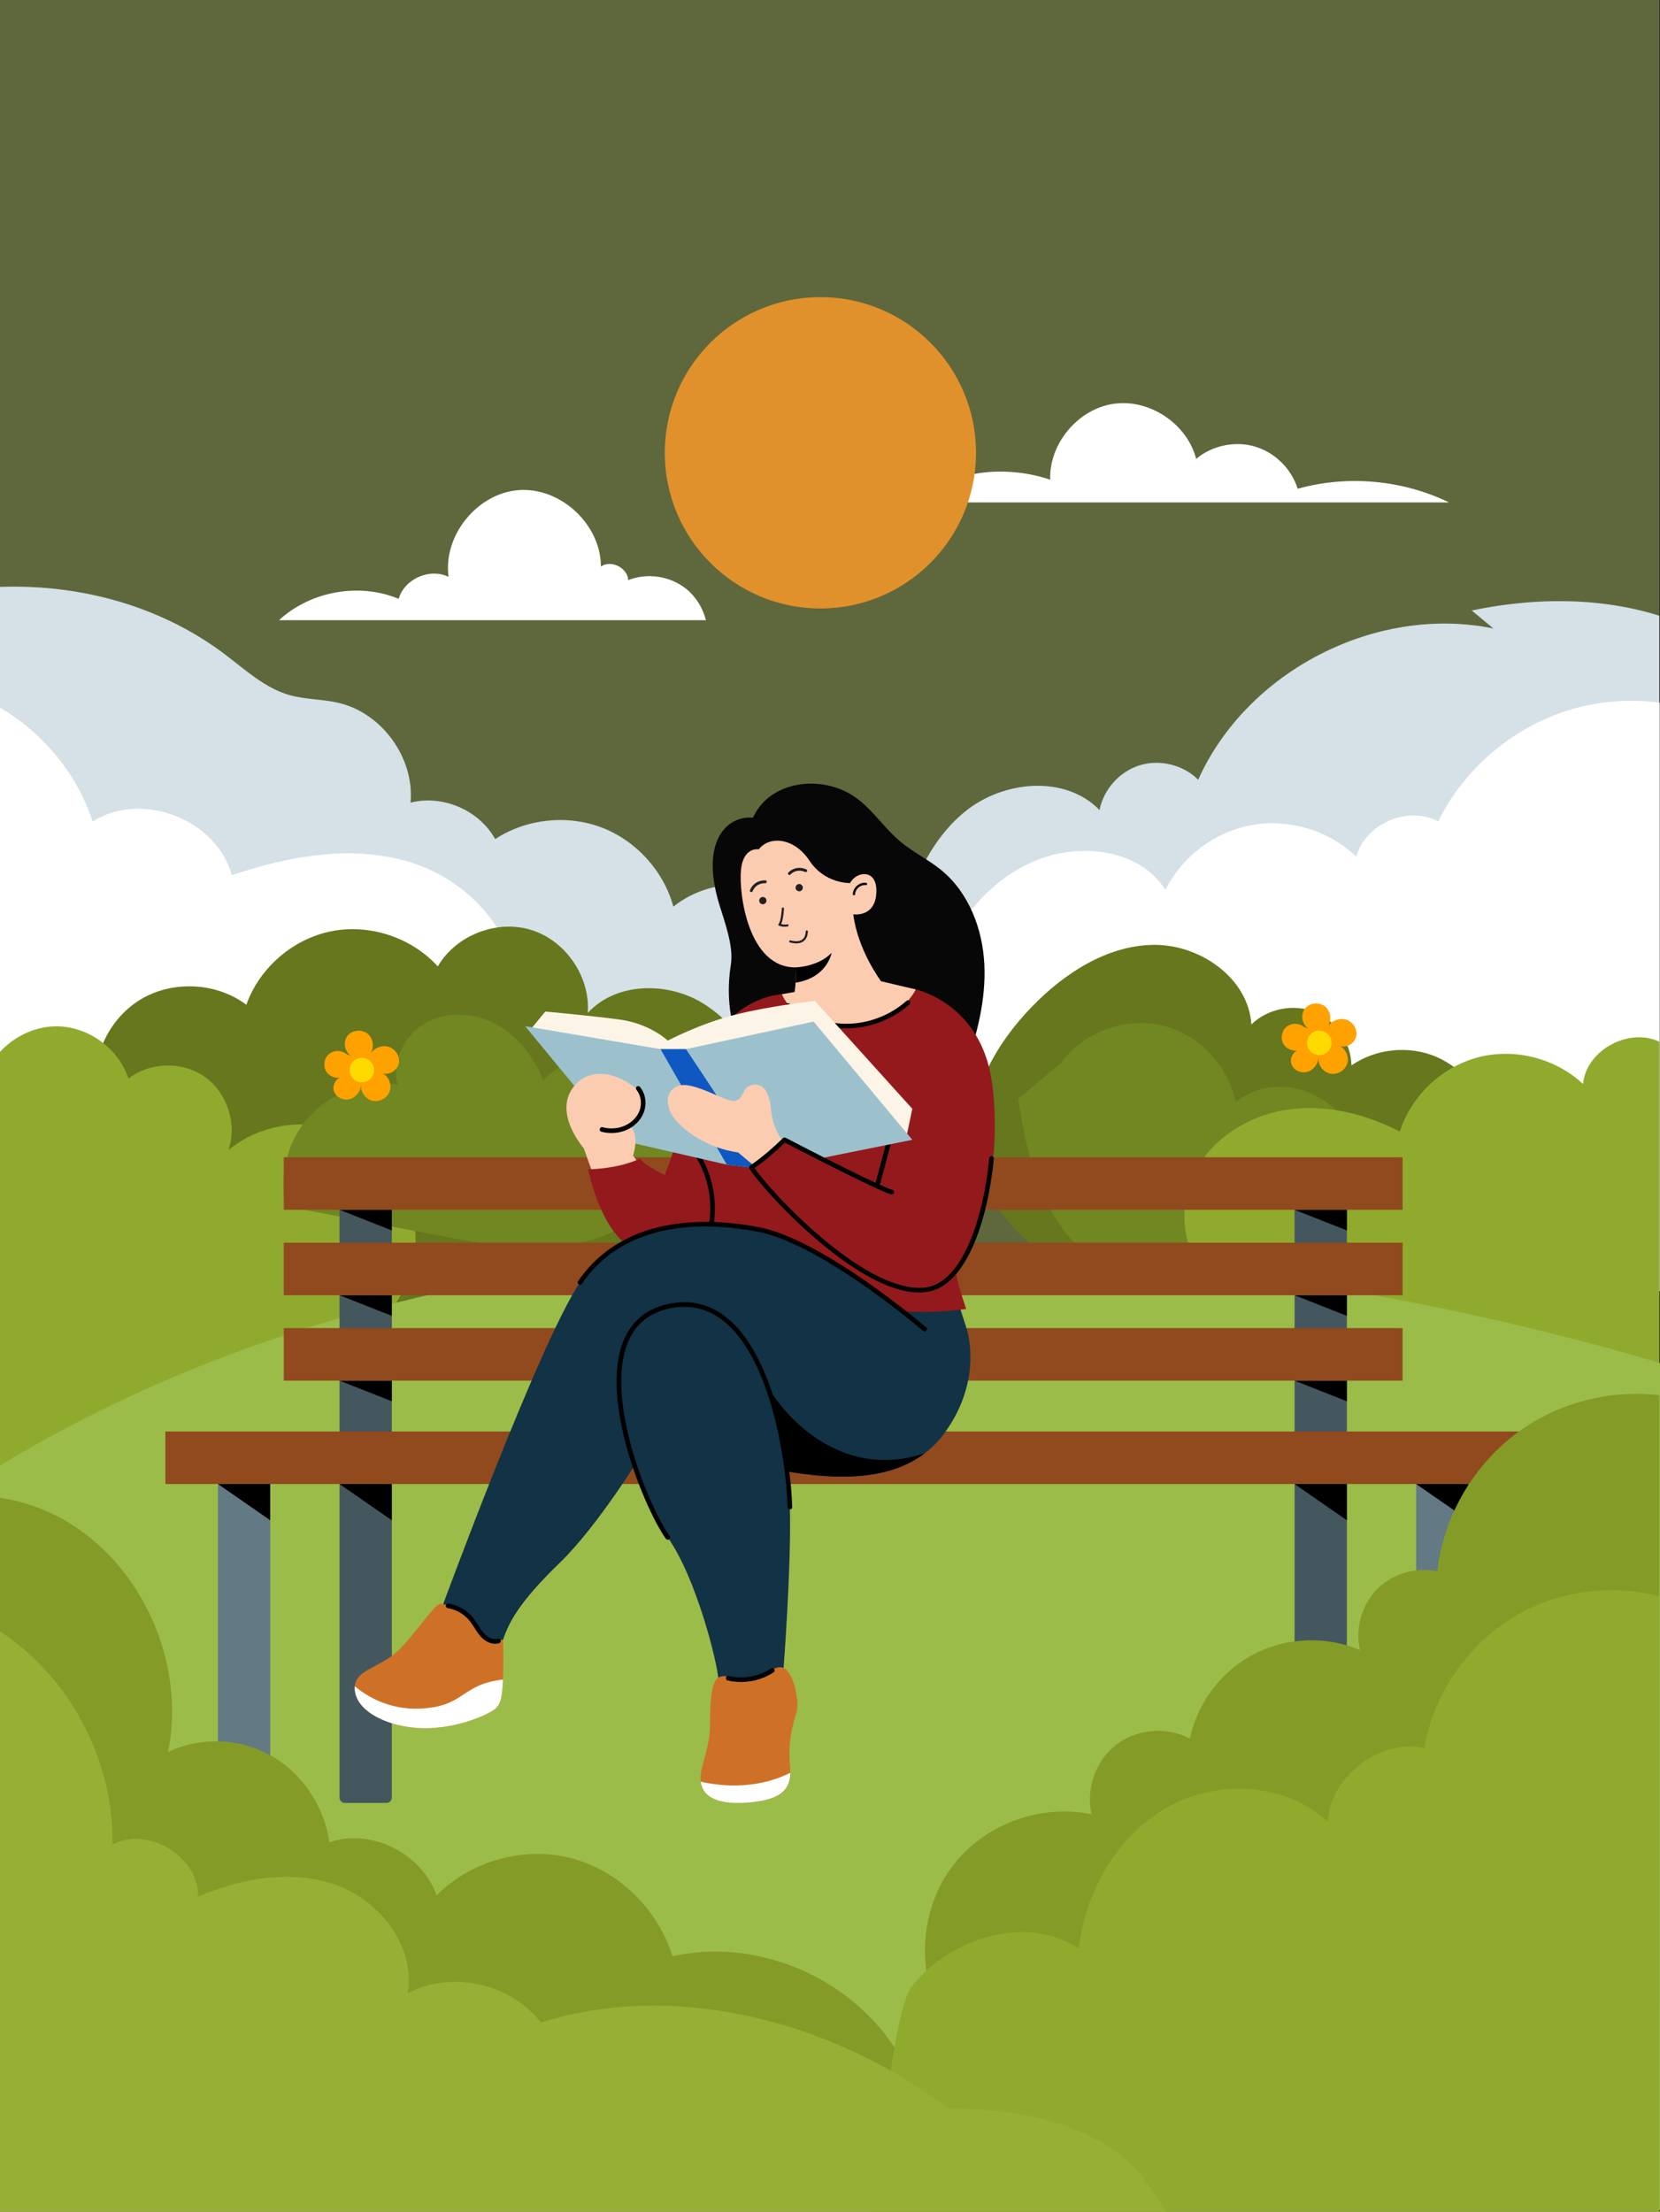 <svg id="etAISK5cGBO1" xmlns="http://www.w3.org/2000/svg" xmlns:xlink="http://www.w3.org/1999/xlink" viewBox="0 0 1080.48 1439" shape-rendering="geometricPrecision" text-rendering="geometricPrecision"><rect x="0" y="0" width="1080.48" height="1439" fill="#333333" stroke="none"/><style><![CDATA[#etAISK5cGBO4_to {animation: etAISK5cGBO4_to__to 8000ms linear infinite normal forwards}@keyframes etAISK5cGBO4_to__to { 0% {transform: translate(231.17px,633.669px)} 25% {transform: translate(183.587px,633.669px)} 50% {transform: translate(231.17px,633.669px)} 75% {transform: translate(183.587px,633.669px)} 100% {transform: translate(231.17px,633.669px)}} #etAISK5cGBO8_to {animation: etAISK5cGBO8_to__to 8000ms linear infinite normal forwards}@keyframes etAISK5cGBO8_to__to { 0% {transform: translate(113.685px,643.13px)} 25% {transform: translate(168.6px,643.13px)} 50% {transform: translate(113.685px,643.13px)} 75% {transform: translate(168.6px,643.13px)} 100% {transform: translate(113.685px,643.13px)}} #etAISK5cGBO12_to {animation: etAISK5cGBO12_to__to 8000ms linear infinite normal forwards}@keyframes etAISK5cGBO12_to__to { 0% {transform: translate(855.726px,589.536px)} 25% {transform: translate(883.259px,589.536px)} 50% {transform: translate(844.072px,589.536px)} 75% {transform: translate(883.259px,589.536px)} 100% {transform: translate(855.726px,589.536px)}} #etAISK5cGBO16_to {animation: etAISK5cGBO16_to__to 8000ms linear infinite normal forwards}@keyframes etAISK5cGBO16_to__to { 0% {transform: translate(868.229px,665.455px)} 25% {transform: translate(829.614px,665.455px)} 50% {transform: translate(868.229px,665.455px)} 75% {transform: translate(829.614px,665.455px)} 100% {transform: translate(868.229px,665.455px)}} #etAISK5cGBO20_ts {animation: etAISK5cGBO20_ts__ts 8000ms linear infinite normal forwards}@keyframes etAISK5cGBO20_ts__ts { 0% {transform: translate(798.681px,670.598px) scale(0.242,0.242)} 25% {transform: translate(798.681px,670.598px) scale(0.365,0.365)} 37.5% {transform: translate(798.681px,670.598px) scale(1.095,1.095)} 100% {transform: translate(798.681px,670.598px) scale(1.095,1.095)}} #etAISK5cGBO20 {animation: etAISK5cGBO20_c_o 8000ms linear infinite normal forwards}@keyframes etAISK5cGBO20_c_o { 0% {opacity: 1} 96.25% {opacity: 1} 100% {opacity: 0}} #etAISK5cGBO27_ts {animation: etAISK5cGBO27_ts__ts 8000ms linear infinite normal forwards}@keyframes etAISK5cGBO27_ts__ts { 0% {transform: translate(847.513px,659.78px) scale(0.035,0.035)} 50% {transform: translate(847.513px,659.78px) scale(0.215,0.215)} 62.5% {transform: translate(847.513px,659.78px) scale(1.024,1.024)} 100% {transform: translate(847.513px,659.78px) scale(1.024,1.024)}} #etAISK5cGBO27 {animation: etAISK5cGBO27_c_o 8000ms linear infinite normal forwards}@keyframes etAISK5cGBO27_c_o { 0% {opacity: 1} 96.25% {opacity: 1} 100% {opacity: 0}} #etAISK5cGBO39_tr {animation: etAISK5cGBO39_tr__tr 8000ms linear infinite normal forwards}@keyframes etAISK5cGBO39_tr__tr { 0% {transform: translate(858.61px,675.806px) rotate(0deg)} 100% {transform: translate(858.61px,675.806px) rotate(1065deg)}} #etAISK5cGBO48_ts {animation: etAISK5cGBO48_ts__ts 8000ms linear infinite normal forwards}@keyframes etAISK5cGBO48_ts__ts { 0% {transform: translate(163.21px,666.417px) scale(0.071,0.071)} 12.5% {transform: translate(163.21px,666.417px) scale(0.219,0.219)} 25% {transform: translate(163.21px,666.417px) scale(0.905,0.905)} 100% {transform: translate(163.21px,666.417px) scale(0.905,0.905)}} #etAISK5cGBO48 {animation: etAISK5cGBO48_c_o 8000ms linear infinite normal forwards}@keyframes etAISK5cGBO48_c_o { 0% {opacity: 1} 96.25% {opacity: 1} 100% {opacity: 0}} #etAISK5cGBO72_tr {animation: etAISK5cGBO72_tr__tr 8000ms linear infinite normal forwards}@keyframes etAISK5cGBO72_tr__tr { 0% {transform: translate(235.43px,693.506px) rotate(0deg)} 100% {transform: translate(235.43px,693.506px) rotate(1020deg)}} #etAISK5cGBO109 {animation: etAISK5cGBO109__m 8000ms linear infinite normal forwards}@keyframes etAISK5cGBO109__m { 0% {d: path('M507.76,710.73C526.63,721.7,545.48,727.23,567.27,725.87L628.06,695.47C635.8,673.65,641.79,650.76,640.71,627.63C639.62,604.51,630.67,580.95,612.8,566.23C604.37,559.28,594.31,554.52,585.94,547.5C574.1,537.56,565.83,523.28,552.22,515.94C530.64,504.29,500.42,509.24,490.08,532.04C474.39,530.4,455.17,545.91,468.19,588.51C471.76,600.18,477.64,615.7,475.71,627.75C470.13,662.56,482.31,695.94,507.75,710.73')} 22.5% {d: path('M507.76,710.73C526.63,721.7,545.48,727.23,567.27,725.87L628.06,695.47C635.8,673.65,641.79,650.76,640.71,627.63C639.62,604.51,630.67,580.95,612.8,566.23C604.37,559.28,594.31,554.52,585.94,547.5C574.1,537.56,565.83,523.28,552.22,515.94C530.64,504.29,500.42,509.24,490.08,532.04C474.39,530.4,455.17,545.91,468.19,588.51C471.76,600.18,477.64,615.7,475.71,627.75C470.13,662.56,482.31,695.94,507.75,710.73')} 35% {d: path('M507.76,710.73C526.63,721.7,545.48,727.23,567.27,725.87L628.06,695.47C635.8,673.65,639.96,656.8,638.88,633.67C637.79,610.55,620.01,586.437,609.85,582.467C601.42,575.517,593.28,555.028,584.91,548.008C573.07,538.068,565.83,523.28,552.22,515.94C530.64,504.29,500.42,509.24,490.08,532.04C474.39,530.4,455.17,545.91,468.19,588.51C471.76,600.18,483.41,612.746,482.28,629.655C476.7,664.465,482.31,695.94,507.75,710.73')} 47.5% {d: path('M507.76,710.73C526.63,721.7,545.48,727.23,567.27,725.87L628.06,695.47C635.8,673.65,641.79,650.76,640.71,627.63C639.62,604.51,630.67,580.95,612.8,566.23C604.37,559.28,594.31,554.52,585.94,547.5C574.1,537.56,565.83,523.28,552.22,515.94C530.64,504.29,500.42,509.24,490.08,532.04C474.39,530.4,455.17,545.91,468.19,588.51C471.76,600.18,477.64,615.7,475.71,627.75C470.13,662.56,482.31,695.94,507.75,710.73')} 71.25% {d: path('M507.76,710.73C526.63,721.7,545.48,727.23,567.27,725.87L628.06,695.47C635.8,673.65,641.79,650.76,640.71,627.63C639.62,604.51,630.67,580.95,612.8,566.23C604.37,559.28,594.31,554.52,585.94,547.5C574.1,537.56,565.83,523.28,552.22,515.94C530.64,504.29,500.42,509.24,490.08,532.04C474.39,530.4,455.17,545.91,468.19,588.51C471.76,600.18,477.64,615.7,475.71,627.75C470.13,662.56,482.31,695.94,507.75,710.73')} 83.75% {d: path('M507.76,710.73C526.63,721.7,545.48,727.23,567.27,725.87L628.06,695.47C635.8,673.65,639.96,656.8,638.88,633.67C637.79,610.55,620.01,586.437,609.85,582.467C601.42,575.517,593.28,555.028,584.91,548.008C573.07,538.068,565.83,523.28,552.22,515.94C530.64,504.29,500.42,509.24,490.08,532.04C474.39,530.4,455.17,545.91,468.19,588.51C471.76,600.18,483.41,612.746,482.28,629.655C476.7,664.465,482.31,695.94,507.75,710.73')} 96.25% {d: path('M507.76,710.73C526.63,721.7,545.48,727.23,567.27,725.87L628.06,695.47C635.8,673.65,641.79,650.76,640.71,627.63C639.62,604.51,630.67,580.95,612.8,566.23C604.37,559.28,594.31,554.52,585.94,547.5C574.1,537.56,565.83,523.28,552.22,515.94C530.64,504.29,500.42,509.24,490.08,532.04C474.39,530.4,455.17,545.91,468.19,588.51C471.76,600.18,477.64,615.7,475.71,627.75C470.13,662.56,482.31,695.94,507.75,710.73')} 100% {d: path('M507.76,710.73C526.63,721.7,545.48,727.23,567.27,725.87L628.06,695.47C635.8,673.65,641.79,650.76,640.71,627.63C639.62,604.51,630.67,580.95,612.8,566.23C604.37,559.28,594.31,554.52,585.94,547.5C574.1,537.56,565.83,523.28,552.22,515.94C530.64,504.29,500.42,509.24,490.08,532.04C474.39,530.4,455.17,545.91,468.19,588.51C471.76,600.18,477.64,615.7,475.71,627.75C470.13,662.56,482.31,695.94,507.75,710.73')}} #etAISK5cGBO153_ts {animation: etAISK5cGBO153_ts__ts 8000ms linear infinite normal forwards}@keyframes etAISK5cGBO153_ts__ts { 0% {transform: translate(496.53px,585.969px) rotate(-115.715deg) scale(1,1)} 18.75% {transform: translate(496.53px,585.969px) rotate(-115.715deg) scale(1,1)} 20% {transform: translate(496.53px,585.969px) rotate(-115.715deg) scale(0.086,1)} 21.25% {transform: translate(496.53px,585.969px) rotate(-115.715deg) scale(1,1)} 48.75% {transform: translate(496.53px,585.969px) rotate(-115.715deg) scale(1,1)} 50% {transform: translate(496.53px,585.969px) rotate(-115.715deg) scale(0.086,1)} 51.25% {transform: translate(496.53px,585.969px) rotate(-115.715deg) scale(1,1)} 71.25% {transform: translate(496.53px,585.969px) rotate(-115.715deg) scale(1,1)} 72.5% {transform: translate(496.53px,585.969px) rotate(-115.715deg) scale(0.086,1)} 73.75% {transform: translate(496.53px,585.969px) rotate(-115.715deg) scale(1,1)} 100% {transform: translate(496.53px,585.969px) rotate(-115.715deg) scale(1,1)}} #etAISK5cGBO154_ts {animation: etAISK5cGBO154_ts__ts 8000ms linear infinite normal forwards}@keyframes etAISK5cGBO154_ts__ts { 0% {transform: translate(520.2px,577.541px) rotate(-112.636deg) scale(1,1)} 18.75% {transform: translate(520.2px,577.541px) rotate(-112.636deg) scale(1,1)} 20% {transform: translate(520.2px,577.541px) rotate(-112.636deg) scale(0.073,1)} 21.25% {transform: translate(520.2px,577.541px) rotate(-112.636deg) scale(1,1)} 48.75% {transform: translate(520.2px,577.541px) rotate(-112.636deg) scale(1,1)} 50% {transform: translate(520.2px,577.541px) rotate(-112.636deg) scale(0.073,1)} 51.25% {transform: translate(520.2px,577.541px) rotate(-112.636deg) scale(1,1)} 71.25% {transform: translate(520.2px,577.541px) rotate(-112.636deg) scale(1,1)} 72.5% {transform: translate(520.2px,577.541px) rotate(-112.636deg) scale(0.073,1)} 73.75% {transform: translate(520.2px,577.541px) rotate(-112.636deg) scale(1,1)} 100% {transform: translate(520.2px,577.541px) rotate(-112.636deg) scale(1,1)}} #etAISK5cGBO161_to {animation: etAISK5cGBO161_to__to 8000ms linear infinite normal forwards}@keyframes etAISK5cGBO161_to__to { 0% {transform: translate(770.895px,294.606px)} 50% {transform: translate(736.715px,294.606px)} 100% {transform: translate(770.895px,294.606px)}} #etAISK5cGBO162_to {animation: etAISK5cGBO162_to__to 8000ms linear infinite normal forwards}@keyframes etAISK5cGBO162_to__to { 0% {transform: translate(320.53px,361.145px)} 50% {transform: translate(343.175px,361.145px)} 100% {transform: translate(320.53px,361.145px)}}]]></style><rect width="1080" height="1435.68" rx="0" ry="0" fill="#5f683c"/><g transform="translate(0 0)" clip-path="url(#etAISK5cGBO5)"><g id="etAISK5cGBO4_to" transform="translate(231.17,633.669)"><path d="M365.72,848.86c48.93-17.61,95.99-42.43,133.62-78.33s65.32-83.65,71.1-135.33L531.4,595.18c-23.94-24.24-66.57-26.66-93.1-5.28-6.33-23.23-24.27-42.99-46.79-51.53-22.52-8.53-49.05-5.63-69.19,7.57-10.43-18.82-34.26-29.07-55.1-23.71c2.64-28.97-18.47-58.25-46.79-64.91-10.57-2.48-21.69-2.13-32.13-5.12-15.99-4.58-28.65-16.44-41.92-26.47-71.61-54.09-175.3-57.41-254.48-15.16v441.25c18.65,5.7,37.76,10.16,56.5,13.87c138.26,27.36,284.69,30.88,417.3-16.84" transform="translate(-231.17,-633.669)" fill="#d5e0e7"/></g><clipPath id="etAISK5cGBO5"><rect width="592.545" height="505.663" rx="0" ry="0" transform="translate(0 258.792)" fill="#d2dbed" stroke-width="0"/></clipPath></g><g clip-path="url(#etAISK5cGBO9)"><g id="etAISK5cGBO8_to" transform="translate(113.685,643.13)"><path d="M70.36,831.29c66.37-16.67,128.1-48.34,185.95-84.9c19.18-12.12,38.23-25,53.28-41.97c15.05-16.98,25.91-38.65,25.85-61.33-.11-38.81-33.01-71.92-70.3-82.68-37.29-10.77-77.48-3.35-114.27,9.01-9.83-36.34-58.9-55.24-90.57-34.89-13.22-40.7-47.28-74-88.26-86.31-26-7.81-54.33-7.03-80.11,1.39v383.2c57.82,15.64,120.13,13.13,178.44-1.52" transform="translate(-113.685,-643.13)" fill="#fff"/></g><clipPath id="etAISK5cGBO9"><rect width="592.545" height="505.663" rx="0" ry="0" transform="translate(0 442.802)" fill="#d2dbed" stroke-width="0"/></clipPath></g><g clip-path="url(#etAISK5cGBO13)"><g id="etAISK5cGBO12_to" transform="translate(855.726,589.536)"><path d="M779.91,507.33c-9.72-9.69-24.93-13.46-38.05-9.43s-23.59,15.69-26.19,29.17c-22.29-23.08-62.73-19.27-87.59,1.01-24.87,20.28-36.97,52.28-43.89,83.61-6.66,30.16-9.16,63.22,5.18,90.57c17.54,33.45,55.59,50.18,91.73,61.16c80.75,24.54,167.48,32.6,250.07,15.22c76.97-16.2,150.04-55.5,201.41-114.83v-236.04c-11.03-8.5-23.16-15.6-35.9-21.02-43.33-18.42-92.66-19.09-138.77-9.55l14.14,11.71c-76.16-15.62-160.32,27.48-192.16,98.41" transform="translate(-855.726,-589.536)" fill="#d5e0e7"/></g><clipPath id="etAISK5cGBO13" transform="translate(0 0)"><rect width="594.735" height="494.968" rx="0" ry="0" transform="translate(485.265 258.792)" fill="#d2dbed" stroke-width="0"/></clipPath></g><g clip-path="url(#etAISK5cGBO17)"><g id="etAISK5cGBO16_to" transform="translate(868.229,665.455)"><path d="M693.02,819.39c44.55,28.53,97.14,42,149.52,49.45c67.22,9.57,137.25,9.66,201.3-12.87c32.52-11.44,63.34-29.37,88.77-52.63v-328.66c-31.51-18.01-70.11-23.45-105.29-14.41-39.15,10.06-73.36,37.86-91.22,74.12-19.59-10.47-47.46,1.52-53.33,22.95-17.64-16.92-43.52-24.81-67.6-20.61s-45.76,20.38-56.64,42.26c-17.23-27.31-57.47-31.26-86.93-18.02-48.25,21.7-73.96,79.76-66.47,132.13s43.34,97.75,87.89,126.28" transform="translate(-868.229,-665.455)" fill="#fff"/></g><clipPath id="etAISK5cGBO17"><rect width="532.976" height="491.047" rx="0" ry="0" transform="matrix(1.193 0 0 1.219 444.469 361.981)" fill="#d2dbed" stroke-width="0"/></clipPath></g><path d="M814.3,608.64c0,.05.01.11.02.16-.01-.1-.02-.15-.02-.16" fill="#718722"/><g id="etAISK5cGBO20_ts" transform="translate(798.681,670.598) scale(0.242,0.242)"><g id="etAISK5cGBO20" transform="translate(-798.681,-670.598)"><path d="M807.8,641.54c.11.86.22,1.71.33,2.57.92,7.5,1.52,15.05,1.86,22.6.04,1.01.09,2.02.12,3.02.04,1.01.86,1.98,1.94,1.94c1.02-.05,1.97-.85,1.94-1.94-.28-7.72-.82-15.42-1.68-23.09-.77-6.81-1.78-13.59-3.08-20.32-1.14-5.9-2.5-11.76-4.07-17.56-1.44-5.32-3.06-10.58-4.81-15.81-1.63-4.87-3.38-9.71-5.16-14.53-.22-.58-.43-1.16-.65-1.74-.35-.95-1.33-1.69-2.38-1.35-.93.3-1.73,1.37-1.35,2.38c1.79,4.78,3.54,9.58,5.19,14.42c1.75,5.12,3.37,10.28,4.83,15.48c1.6,5.71,3,11.48,4.19,17.29.64,3.14,1.22,6.28,1.73,9.44.27,1.67.53,3.34.77,5.01.06.4.11.81.17,1.21.03.2.06.41.08.61c0,.03,0,.07.01.1l.02.16c0-.05-.01-.11-.02-.16c0-.03.03.2.03.26" fill="#718722"/><path d="M788.4,603.81c4.05,2.74,9.76,2.75,13.82.03l-.59-2.19c-2.45-2.45-5.29-4.53-8.37-6.12-2.1-1.09-4.79-1.91-6.7-.52-1.42,1.03-1.88,3.07-1.39,4.76s1.77,3.06,3.23,4.04" fill="#718722"/><path d="M771.28,568.46c-3.02,2.73-3.66,7.72-1.43,11.13s7.06,4.82,10.77,3.16c-3.23,2.92-3.67,8.37-1.06,11.86s7.82,4.64,11.73,2.73s6.19-6.61,5.44-10.9c1.46,3.5,6.13,5.08,9.57,3.5c3.45-1.58,5.31-5.8,4.52-9.51s-3.94-6.7-7.6-7.69c4.26,0,8.14-3.86,8.17-8.11.04-4.26-3.78-8.18-8.03-8.25-3.09-.06-6.02,1.92-7.44,4.64-.85-3.18-3.26-5.96-6.36-7.11-2.75-1.01-6.18-.64-8.11,1.55-1.49,1.7-1.83,4.17-1.44,6.39.4,2.22,1.45,4.27,2.48,6.28-3.17-2.55-8.2-2.4-11.22.33" fill="#ffa200"/><path d="M793.62,581.44c3.5-.79,5.69-4.27,4.9-7.76-.79-3.5-4.27-5.69-7.76-4.9-3.5.79-5.69,4.27-4.9,7.76.79,3.5,4.27,5.69,7.76,4.9" fill="#ffda00"/><path d="M825.51,610.77c1.05-2.57.14-6.05-2.43-7.09-1.8-.73-3.86-.14-5.64.65-5.92,2.64-10.76,7.63-13.23,13.63c4.74,1.59,10.59.07,15.21-1.84c2.57-1.06,5.04-2.78,6.1-5.35" fill="#718722"/></g></g><path d="M871.32,596.17l.03-.07c-.11.27-.07.18-.03.07" fill="#718722"/><g id="etAISK5cGBO27_ts" transform="translate(847.513,659.78) scale(0.035,0.035)"><g id="etAISK5cGBO27" transform="translate(-847.513,-659.78)"><path d="M851.28,658.38c2.37-11.04,5.32-21.96,8.86-32.69c3.1-9.41,6.64-18.66,10.46-27.8.24-.57.48-1.15.72-1.72-.05.11-.08.2.03-.07c0,.02-.02.04-.03.07l.05-.12c.07-.17.15-.34.22-.52l.38-.88c.52-1.22,1.04-2.44,1.57-3.66c1.02-2.36,2.05-4.71,3.09-7.06.41-.92.3-2.12-.69-2.65-.84-.44-2.21-.29-2.65.69-3.87,8.76-7.65,17.56-11.09,26.5-3.74,9.73-7.08,19.61-9.89,29.65-1.78,6.36-3.36,12.77-4.75,19.23-.21.99.29,2.14,1.35,2.38.97.22,2.15-.29,2.38-1.35" fill="#718722"/><path d="M855.87,571.85c-2.82,3.25-2.88,8.65.08,11.77c2.1,2.22,5.57,2.89,8.42,1.93-2.47,2.46-3.58,6.35-2.4,9.66c1.59,4.47,7.08,7.13,11.57,5.59c3.28-1.12,5.61-4.32,6.06-7.71c1.06,2.53,3.68,4.51,6.48,4.5c4.13-.02,7.69-3.85,7.91-7.97s-2.56-8.08-6.31-9.79c2.5-.48,5.06-.98,7.27-2.25s4.05-3.48,4.18-6.02c.21-4.15-4.3-7.31-8.45-7.18-4.16.13-7.86,2.55-11.19,5.04c3.29-2.91,3.44-8.67.3-11.74s-8.9-2.8-11.73.55c-2.84,3.35-2.15,9.07,1.4,11.66l-1.77-.43c-3.92-1.77-8.99-.86-11.8,2.39" fill="#ffa200"/><path d="M882.12,582.13c1.02-3.53-1.02-7.22-4.55-8.24s-7.22,1.02-8.24,4.55s1.02,7.22,4.55,8.24s7.22-1.02,8.24-4.55" fill="#ffda00"/><path d="M882.9,612.64c.76-2.14.33-4.8-1.43-6.24-2.36-1.94-5.9-1.08-8.69.17-4.1,1.83-7.91,4.29-11.26,7.27l-.93,2.78c5.03,3.81,12.4,4.23,17.83,1.01c1.96-1.16,3.71-2.83,4.48-4.97" fill="#718722"/><path d="M837.48,631.14c5.82,2.82,13.25,5.23,19.48,3.53-2.73-7.93-8.59-14.73-16.04-18.59-2.23-1.16-4.85-2.07-7.23-1.27-3.4,1.15-4.84,5.56-3.68,8.96s4.23,5.81,7.46,7.37" fill="#718722"/></g></g><path d="M724.09,842.36c47.96,21.11,102.5,32.19,153.05,18.4c50.55-13.8,95.15-56.81,99.42-109.04l-7.58-20.31c-3.01-19.08-16.34-36.2-34.1-43.8-17.75-7.6-39.35-5.42-55.22,5.57-.3-14.85-10.07-29.09-23.83-34.72-13.75-5.62-30.7-2.3-41.32,8.09-1.9-30.27-33.73-52.37-64.06-51.79-30.32.58-57.82,18.59-78.92,40.38-22.5,23.24-40.42,53.76-38.37,86.04c3.02,47.65,47.22,81.94,90.92,101.17" fill="#66771e"/><path d="M786.95,832.8c24.86-4,48.3-13.95,71.46-23.82c10.48-4.47,21.58-9.44,27.77-19c6.93-10.69,6.03-24.77,2.15-36.9-5.49-17.19-17-32.96-33.21-40.88s-37.22-6.77-50.85,5.06c-4.6-24.23-24.54-44.82-48.61-50.2s-50.88,4.78-65.35,24.74l-27.54,23.19c5.78,40.03,17.3,83.83,51.32,105.69c21.18,13.61,47.99,16.12,72.84,12.12" fill="#718722"/><g clip-path="url(#etAISK5cGBO37)"><path d="M789.8,834.78c14.36,12.14,33.94,15.55,52.51,18.5c94.04,14.98,188.09,29.96,282.13,44.94c18.97,3.02,39.19,5.78,58.16,3.96v-277.58c-16.7-9.4-37.47-11.75-55.59-5.32-24.84,8.82-43.15,33.61-44.27,59.95-19.83-12.2-50.14,2.87-52.38,26.04-17.85-16.74-44.47-23.53-68.15-17.37-23.68,6.15-43.64,25.04-51.08,48.35-22.73-11.73-48.86-18.12-74.13-14.12s-49.34,19.38-60.28,42.5-6.45,53.64,13.08,70.15" fill="#8faa2d"/><clipPath id="etAISK5cGBO37"><rect width="376.741" height="452.718" rx="0" ry="0" transform="translate(703.259 549.095)" fill="#d2dbed" stroke-width="0"/></clipPath></g><g id="etAISK5cGBO39_tr" transform="translate(858.61,675.806) rotate(0)"><g transform="translate(-858.61,-675.806)"><path d="M837.39,668.05c-3.23,2.68-4.08,7.82-1.88,11.39c1.78,2.89,5.39,4.46,8.74,4.06-2.99,1.5-4.81,5.41-3.74,8.7c1.32,4.06,6.23,6.36,10.35,5.23c4.11-1.14,7.07-5.22,7.38-9.48-.58,4.61,2.7,9.39,7.21,10.51s9.64-1.56,11.29-5.9-.4-9.76-4.51-11.92c4.46,1.36,9.64-1.97,10.55-6.54s-2.31-9.47-6.79-10.76c-4.17-1.2-8.91.66-11.49,4.13c2.37-3.93,1.6-9.6-1.95-12.55-3.8-3.16-10.19-2.55-13.21,1.36s-1.89,10.37,2.34,12.92l-2.75-.87c-3.1-2.83-8.31-2.96-11.54-.28" fill="#ffa200"/><path d="M866.67,678.51c0-4.39-3.56-7.95-7.95-7.95s-7.95,3.56-7.95,7.95s3.56,7.95,7.95,7.95s7.95-3.56,7.95-7.95" fill="#ffda00"/></g></g><path d="M357.44,587.6l.02.04c-.03-.07-.11-.25-.02-.04" fill="#718722"/><path d="M342.94,562.19c0,0,.03.05.05.07.04.05.05.06-.05-.07" fill="#718722"/><path d="M368.28,627.92c-.01-.11,0-.06,0,.03c0,.04,0,.05,0-.03" fill="#718722"/><path d="M417.79,646.62c0,0,.03-.07.04-.1-.04.09-.05.12-.04.1" fill="#718722"/><path d="M447.52,595.7c-.07.1-.03.04.01-.02.03-.04.05-.06-.01.02" fill="#718722"/><path d="M391.23,640.31v-.02c-.01.12,0,.1,0,.02" fill="#718722"/><g id="etAISK5cGBO48_ts" transform="translate(163.21,666.417) scale(0.071,0.071)"><g id="etAISK5cGBO48" transform="translate(-163.21,-666.417)"><path d="M107.83,538.04c.65.75,1.28,1.51,1.9,2.29.15.19.3.38.45.57.04.06.19.24.25.32-.02-.02-.03-.05-.05-.07.1.13.09.12.05.07.3.39.6.78.89,1.18c2.44,3.29,4.67,6.73,6.71,10.29c2.17,3.79,4.13,7.7,5.9,11.69.21.48.42.96.63,1.45.11.24.21.49.31.74-.09-.22-.01-.03.02.04l-.02-.04c0,0,.02.05.04.09.07.17.14.35.22.52.43,1.04.85,2.09,1.26,3.15.83,2.14,1.6,4.29,2.33,6.47c3.02,9,5.23,18.28,6.65,27.67.08.56.17,1.12.25,1.69.02.13.04.27.06.4c0-.04.04.27.05.37-.01-.08-.02-.14,0-.03.01.08,0,.07,0,.03.01.08.03.19.03.21.03.2.05.4.08.6.15,1.19.29,2.39.42,3.59.25,2.4.45,4.8.6,7.21.29,4.83.36,9.67.19,14.51-.08,2.38-.23,4.76-.43,7.14-.1,1.18-.22,2.36-.35,3.54-.06.56-.13,1.11-.2,1.66-.1.79-.1.76-.2,1.53-.66,4.62-1.56,9.21-2.76,13.72-.29,1.11-.61,2.22-.94,3.33-.3,1,.36,2.11,1.35,2.38c1.03.28,2.08-.35,2.38-1.35c2.74-9.22,4.27-18.78,4.85-28.37.59-9.73.18-19.52-1.07-29.18-1.25-9.67-3.29-19.23-6.19-28.54-2.74-8.77-6.23-17.35-10.59-25.44-3.92-7.26-8.58-14.19-14.2-20.25-.63-.68-1.28-1.35-1.93-2.01-.74-.74-2-.74-2.74,0s-.74,2,0,2.74c1.32,1.33,2.6,2.7,3.82,4.12" fill="#718722"/><path d="M139,552.56c3.31-6.22.34-9.87-2.33-10.34-5.43-.95-10.64,12.08-9.77,21.52c4.81-1.85,9.68-6.63,12.1-11.18" fill="#718722"/><path d="M131.65,578.86c-3.74-3.55-10.14-5.9-15.29-6.14-7.04-.32-9.07,3.92-8.35,6.53c1.47,5.31,15.47,4.44,23.63-.39" fill="#718722"/><path d="M89.83,530.04c-2.64.72-3.54,4.46-2.01,6.72s4.63,3.03,7.32,2.52c2.68-.51,5.04-2.06,7.27-3.64-1.92,2.07-.74,5.85,1.82,7.06c2.56,1.2,5.74.22,7.79-1.72c2.05-1.95,3.17-4.67,3.97-7.38.51-1.7.92-3.53.4-5.23-.47-1.56-2-2.91-3.58-2.78c4.44-.84,7.39-6.4,5.44-10.52-2-4.25-8.48-5.47-11.89-2.23c1.62-4.05,3.08-9.16.13-12.37-2.21-2.4-6.24-2.48-8.96-.67-2.71,1.81-4.18,5.08-4.49,8.33s.4,6.5,1.25,9.64l-1.45-1.55c-2.78-2.2-7.09-2.18-9.85.05s-3.68,6.45-2.1,9.62c1.57,3.18,5.49,5,8.93,4.16" fill="#ffa200"/><path d="M99.12,529.19c2.83.57,5.59-1.27,6.16-4.1s-1.27-5.59-4.1-6.16-5.59,1.27-6.16,4.1s1.27,5.59,4.1,6.16" fill="#ffda00"/><path d="M173.47,653.83c1.03.23,2.09-.31,2.38-1.35c1.9-6.78,4.12-13.48,6.64-20.06.63-1.64,1.28-3.28,1.95-4.91.16-.39.32-.79.49-1.18.08-.2.16-.39.25-.59.02-.05.04-.1.06-.15c0,.01,0,0,.04-.1-.01.03-.03.07-.04.1c0-.02.07-.15.1-.23.34-.81.69-1.62,1.05-2.43c1.41-3.23,2.9-6.42,4.46-9.58c3.12-6.32,6.53-12.49,10.21-18.5c3.67-5.98,7.61-11.79,11.81-17.41.53-.71,1.06-1.41,1.59-2.11.13-.17.26-.34.39-.51l.14-.18c-.04.06-.09.11-.01.02.06-.07.05-.06.01-.02l.06-.08c.28-.36.56-.72.84-1.08c1.09-1.39,2.19-2.76,3.31-4.12c2.24-2.72,4.54-5.39,6.9-8c.59-.65,1.19-1.3,1.78-1.95.69-.74.79-2.01,0-2.74-.75-.69-2-.79-2.74,0-4.9,5.29-9.53,10.82-13.92,16.55-4.3,5.62-8.35,11.43-12.12,17.42s-7.26,12.15-10.47,18.46c-3.27,6.43-6.23,13.02-8.89,19.72-2.61,6.58-4.92,13.27-6.9,20.07-.25.85-.49,1.69-.73,2.54-.27.97.34,2.15,1.35,2.38" fill="#718722"/><path d="M213.69,559.9c-3.31.38-6.1,3.74-5.8,7.13.33,3.77,4.1,6.78,7.88,6.56c3.4-.2,6.41-2.79,7.48-6.02-.62,3.18.69,6.74,3.43,8.49c3.06,1.95,7.61,1.21,9.69-1.76s1.06-7.7-2.17-9.34c3.75,1.47,8.48-.32,10.31-3.9c1.83-3.59.51-8.47-2.88-10.64s-8.38-1.33-10.87,1.83c5.57-11.32-2.44-16.74-8.09-14.31-3.63,1.56-6.6,5.14-3.23,12.12l-.34-.61c-1.86-2.31-5.42-3.03-8.03-1.64s-4,4.75-3.12,7.58c.76,2.47,3.18,4.3,5.74,4.51" fill="#ffa200"/><path d="M225.34,562.35c2.37.65,4.82-.75,5.46-3.13.65-2.37-.76-4.82-3.13-5.46-2.37-.65-4.82.76-5.46,3.13-.65,2.37.75,4.82,3.13,5.46" fill="#ffda00"/><path d="M205.53,581.05l1.07.62c.11-6.23-1.7-12.48-5.1-17.7-1.01-1.54-2.46-3.15-4.3-3.05-1.98.11-3.29,2.18-3.63,4.14-.61,3.53.87,7.18,3.22,9.88c2.36,2.69,5.52,4.56,8.74,6.11" fill="#718722"/><path d="M211.8,603.41c2.39-.44,4.87-2.34,4.62-4.76-.19-1.85-1.88-3.18-3.56-3.97-4.98-2.35-11.18-1.87-15.74,1.22l-.23,1.23c2.16,1.77,4.34,3.55,6.83,4.81s5.34,1.98,8.09,1.47" fill="#718722"/><path d="M186.1,618.29l.57,1.65c.45-6.62-3-13.36-8.64-16.86-1.13-.7-2.61-1.27-3.74-.55-1.25.8-1.2,2.65-.8,4.09c1.62,5.8,6.69,10.5,12.6,11.67" fill="#718722"/><path d="M154.2,651.93c1.08-.05,1.9-.85,1.94-1.94.22-6.86.66-13.7,1.34-20.53.34-3.4.73-6.8,1.19-10.19c0,.07-.01.1,0-.02v.02c0-.09.03-.27.04-.31.03-.2.05-.4.08-.6.06-.43.12-.87.18-1.3.12-.83.24-1.66.37-2.49.26-1.7.53-3.39.81-5.08c1.14-6.76,2.51-13.49,4.1-20.16s3.41-13.29,5.45-19.84s4.3-13.03,6.78-19.42c.3-.78.61-1.57.92-2.35.37-.94-.41-2.17-1.35-2.38-1.12-.25-1.98.34-2.38,1.35-2.53,6.37-4.85,12.83-6.95,19.36-2.11,6.56-3.99,13.2-5.64,19.89-1.65,6.66-3.07,13.37-4.26,20.12-1.22,6.89-2.2,13.82-2.95,20.78-.74,6.82-1.24,13.66-1.52,20.51-.03.87-.07,1.75-.09,2.62-.03,1.01.91,1.98,1.94,1.94" fill="#718722"/><path d="M166.04,545.23c-4.52,1.63-7.42,7.1-5.89,11.69c1.61,4.84,7.94,7.51,12.45,5.12c4.34-2.29,5.71-8.78,2.73-12.61c1.7,2.01,3.88,3.67,6.41,4.35c2.72.74,5.86.23,7.92-1.69s2.76-5.31,1.24-7.69c-.77-1.21-2.12-1.99-3.53-2.2c1.7-1.01,3.04-2.65,3.53-4.57.81-3.21-.83-6.88-3.76-8.42-2.61-1.37-6.03-.93-8.29.94-.21-2.22-1.18-4.36-2.32-6.31-1.2-2.07-2.9-4.21-5.28-4.42-2.92-.26-5.29,2.73-5.5,5.65-.2,2.92,1.13,5.71,2.43,8.33-2.49-1.76-6.21-1.49-8.42.62s-2.65,5.81-1.01,8.38c1.5,2.35,4.6,3.5,7.28,2.83" fill="#ffa200"/><path d="M175.63,547.6c2.94-.6,4.84-3.47,4.23-6.41-.6-2.94-3.47-4.84-6.41-4.24s-4.84,3.47-4.23,6.41c.6,2.94,3.47,4.84,6.41,4.23" fill="#ffda00"/><path d="M147.42,610.09c2.85,1.5,5.97,2.4,9.1,3.16l1.09-1.21c-1.88-6.16-6.05-11.6-11.52-15.01-1.18-.74-2.56-1.41-3.93-1.12-1.5.32-2.57,1.79-2.78,3.31s.31,3.06,1.05,4.4c1.57,2.81,4.14,4.96,6.99,6.47" fill="#718722"/><path d="M178.54,590.87c1.25-.34,2.52-.75,3.53-1.57s1.71-2.13,1.47-3.41c-.42-2.16-3.1-3-5.3-2.86-5.65.34-10.44,4.1-14.81,7.7l-.22,1.85c5.16.24,10.35-.34,15.33-1.7" fill="#718722"/><path d="M150.65,567.43c3.78,3.9,9.08,6.3,14.51,6.57l1.14,1.09c-2.18-5.08-5.27-9.77-9.07-13.78-1.02-1.08-2.12-2.13-3.48-2.71-1.36-.59-3.04-.63-4.25.23-1.34.96-1.78,2.84-1.41,4.44s1.41,2.97,2.55,4.16" fill="#718722"/></g></g><path d="M94.14,879.81c41.17,33.34,96.73,44.84,149.61,41.69c52.89-3.15,103.98-19.66,153.97-37.21c27.74-9.74,56.69-20.84,78.13-40.17c7.18,1.71,14.49,2.9,21.74,3.7c32.38,3.54,67.2-.39,93.39-19.76s40.33-57.13,25.55-86.16c-9.23-18.12-27.74-30.01-47.08-36.3-23.1-7.5-48.35-7.72-71.78-1.35-8.4-20.95-21.48-40.23-40.64-51.77-23.11-13.92-56.21-13.3-74.46,6.57c1.74-23.43-14.31-47.02-36.76-53.98-22.44-6.96-49.03,3.39-60.86,23.69-17.11-18.85-44.42-27.84-69.38-22.84-24.97,5-46.7,23.81-55.23,47.81-19.69-14.75-48.49-16.03-69.41-3.09s-32.64,39.28-28.23,63.48L45.91,738.26c-16.28,50.42,7.05,108.19,48.22,141.53" fill="#66771e"/><g clip-path="url(#etAISK5cGBO69)"><path d="M-6.25,973.51c65.5-10.91,126.95-38.47,186.57-67.7c36.79-18.04,76.8-41.05,87.69-80.54c8.35-30.29-4.98-65.26-31.37-82.31-26.39-17.04-63.75-14.81-87.92,5.26c5.76-16.85-.75-37.11-15.24-47.46s-35.77-9.93-49.84.99c-6.38-19.4-25.86-33.7-46.27-33.98-20.42-.28-40.28,13.5-47.17,32.72-18.3-20.92-47.25-32.01-74.85-28.65-8.08.98-15.98,3.2-23.42,6.46v296.28c33.51,5.35,68.35,4.51,101.83-1.07" fill="#8faa2d"/><clipPath id="etAISK5cGBO69"><rect width="346.45" height="627.97" rx="0" ry="0" transform="translate(0 455.978)" fill="#d2dbed" stroke-width="0"/></clipPath></g><path d="M285.74,803.87c22.77,4.34,45.78,8.7,68.93,7.75c23.16-.95,46.82-7.69,64.12-23.12s26.9-40.55,19.98-62.67l-6.32-5.58c-4.81-15.59-18.45-28.12-34.39-31.61-15.94-3.48-33.56,2.23-44.44,14.39-5.89-14.88-16.06-28.45-30.03-36.26s-31.92-9.18-45.99-1.53c-14.06,7.64-22.87,24.92-18.79,40.4-20.87-2.91-42.95,5-57.22,20.49-14.27,15.5-20.34,38.15-15.73,58.71c33.29,6.34,66.59,12.69,99.88,19.03" fill="#718722"/><g id="etAISK5cGBO72_tr" transform="translate(235.43,693.506) rotate(0)"><g transform="translate(-235.43,-693.506)"><path d="M221.07,701.2c-2.99,1.5-4.81,5.41-3.74,8.7c1.32,4.06,6.24,6.36,10.35,5.23c4.11-1.14,7.07-5.22,7.38-9.48-.58,4.61,2.7,9.39,7.21,10.51s9.64-1.56,11.29-5.9-.4-9.76-4.51-11.92c4.46,1.36,9.64-1.97,10.55-6.54s-2.31-9.47-6.79-10.76c-4.17-1.2-8.91.66-11.49,4.13c2.37-3.93,1.6-9.6-1.95-12.55-3.8-3.16-10.19-2.55-13.21,1.36s-1.89,10.37,2.34,12.92l-2.75-.87c-3.1-2.83-8.31-2.96-11.54-.28s-4.08,7.82-1.88,11.39c1.78,2.89,5.39,4.46,8.74,4.06" fill="#ffa200"/><path d="M235.54,704.17c4.39,0,7.95-3.56,7.95-7.95s-3.56-7.95-7.95-7.95-7.95,3.56-7.95,7.95s3.56,7.95,7.95,7.95" fill="#ffda00"/></g></g><path d="M665.37,1259.51l-.02.02c0,0,.17-.21.02-.02" fill="#230000"/><path d="M542.44,1106.62v-.07v0-.08c0,0,0,.1,0,.15" fill="#230000"/><path d="M547.72,1124.48v-.02h-.01c-.11-.28.06.14.01.02" fill="#230000"/><path d="M714.75,559.2c0,0,0,.04,0,.07-.01-.09-.01-.09,0-.07" fill="#230000"/><path d="M320.53,1065.39c0,0-.05,0-.08-.01-.04,0-.04,0,.08.01" fill="#230000"/><path d="M315.61,1064.13l-.04-.02c0,0-.03-.01-.04-.02-.14-.06.07.03.08.03" fill="#230000"/><path d="M312.92,1062.6c0,0-.03-.02-.04-.03-.15-.1,0,0,.04.03" fill="#230000"/><path d="M311.48,1061.18l-.02-.02c-.1-.12-.01-.01.02.02" fill="#230000"/><rect width="1290.68" height="860.45" rx="0" ry="0" transform="translate(-108.08 288.02)" fill="none"/><g clip-path="url(#etAISK5cGBO86)"><path d="M1182.6,920.62c-138.8-51.19-321.62-96.43-547.9-107.14-411.51-19.49-643.06,130.56-742.78,219.26v415.73h1290.68v-527.85Z" fill="#9bbc49"/><clipPath id="etAISK5cGBO86"><rect width="1086.267" height="747.41" rx="0" ry="0" transform="matrix(.995 0 0 1 0 690.425)" fill="#d2dbed" stroke-width="0"/></clipPath></g><g><path d="M952.29,1173.06c1.94,0,3.51-1.57,3.51-3.51v-221.1h-34.04v221.1c0,1.94,1.57,3.51,3.51,3.51h27.03Z" fill="#637984"/><polygon points="921.76,965.55 955.8,989.14 955.8,965.55 921.76,965.55"/><path d="M172.4,1173.06c1.94,0,3.51-1.57,3.51-3.51v-221.1h-34.04v221.1c0,1.94,1.57,3.51,3.51,3.51h27.02Z" fill="#637984"/><polygon points="141.87,965.55 175.9,989.14 175.9,965.55 141.87,965.55"/><path d="M873.16,1173.06c1.94,0,3.51-1.57,3.51-3.51v-411.52h-34.04v411.52c0,1.94,1.57,3.51,3.51,3.51h27.03Z" fill="#44575e"/><polygon points="842.63,787.14 876.67,800.56 876.67,787.14 842.63,787.14"/><polygon points="842.63,842.72 876.67,856.14 876.67,842.72 842.63,842.72"/><polygon points="842.63,898.29 876.67,911.72 876.67,898.29 842.63,898.29"/><polygon points="842.63,965.55 876.67,989.14 876.67,965.55 842.63,965.55"/><path d="M251.53,1173.06c1.94,0,3.51-1.57,3.51-3.51v-411.52h-34.04v411.52c0,1.94,1.57,3.51,3.51,3.51h27.03Z" fill="#44575e"/><polygon points="221,787.14 255.03,800.56 255.03,787.14 221,787.14"/><polygon points="221,842.72 255.03,856.14 255.03,842.72 221,842.72"/><polygon points="221,898.29 255.03,911.72 255.03,898.29 221,898.29"/><polygon points="221,965.55 255.03,989.14 255.03,965.55 221,965.55"/><rect width="728.24" height="34.17" rx="0" ry="0" transform="translate(184.71 752.97)" fill="#904a1e"/><rect width="728.24" height="34.17" rx="0" ry="0" transform="translate(184.71 808.54)" fill="#904a1e"/><rect width="728.24" height="34.17" rx="0" ry="0" transform="translate(184.71 864.12)" fill="#904a1e"/><rect width="882.36" height="34.17" rx="0" ry="0" transform="translate(107.65 931.38)" fill="#904a1e"/><path d="M628.88,863.54l-7.75-24.11c0,0-49.7-2.21-50.12,1.3-.41,3.51,11.91,32.68,15.2,32.68s42.67-9.86,42.67-9.86" fill="#123245"/><path d="M465.45,803.7c4.37-5.51,6.78-10.09,8.07-13.73l.87.54c4.61-20.63-4.26-40.7-4.26-40.7l-29.34-8.22c0,0-4.52,14.15-8.22,22.86-5.75,7.75-15.06,10.22-15.06,10.22l-5.68,37.52c0,0,41.02,7.39,53.61-8.49" fill="#94191c"/><path id="etAISK5cGBO109" d="M507.76,710.73c18.87,10.97,37.72,16.5,59.51,15.14l60.79-30.4c7.74-21.82,13.73-44.71,12.65-67.84-1.09-23.12-10.04-46.68-27.91-61.4-8.43-6.95-18.49-11.71-26.86-18.73-11.84-9.94-20.11-24.22-33.72-31.56-21.58-11.65-51.8-6.7-62.14,16.1-15.69-1.64-34.91,13.87-21.89,56.47c3.57,11.67,9.45,27.19,7.52,39.24-5.58,34.81,6.6,68.19,32.04,82.98" fill="#070707"/><path d="M645.6,704.02c-7.14-51.33-49.52-60.25-49.52-60.25l-87.09,3.08c0,0-21.77.94-37.79,20.8s-24.03,27.87-24.65,46.36s10.47,44.98,15.4,54.22s1.23,33.89,1.23,33.89s66.29,63.47,165.7,49.5c-2.88-8.5-5.91-17.52-6.75-24.83c21.6-32.68,29.41-80.01,23.47-122.78" fill="#94191c"/><path d="M460.93,799.42c-.17.79.24,1.63,1.05,1.85.75.21,1.68-.25,1.85-1.05c1.52-7.03,1.89-14.29,1.08-21.44-.82-7.26-2.77-14.33-5.82-20.97-1.68-3.66-3.7-7.16-6.03-10.44-.47-.66-1.31-.98-2.06-.54-.65.38-1.01,1.4-.54,2.06c4.02,5.65,7.09,11.93,9.09,18.57c1.99,6.6,2.93,13.49,2.76,20.38-.1,3.9-.55,7.76-1.38,11.57"/><path d="M570.4,580.92c.82-16.23-13.35-13.97-17.05-6.37c0,0-16.43.62-26.5-14.58-10.06-15.2-26.15-16.23-32.93-7.39c0,0-10.2-1.85-11.64,13.56-1.44,15.4,4.76,63.88,35.96,63.26c0,0-.22,11.91-1.04,16.02l-8.22,1.44c0,0,6.39,19.59,37.18,20.74c38.41,1.44,49.91-23.83,49.91-23.83l-22.59-5.34c0,0-15.2-20.13-18.07-43.54c0,0,14.17,2.26,14.99-13.97" fill="#fcccb1"/><path d="M576.22,663.61c5.79-2.58,11.15-6.05,15.89-10.25.61-.54.55-1.58,0-2.13-.6-.61-1.52-.54-2.13,0-8.03,7.12-18.02,11.91-28.56,13.89-10.6,1.99-21.63.86-31.7-2.96-5.63-2.14-10.98-5.17-15.68-8.93-.63-.51-1.51-.62-2.13,0-.53.53-.64,1.62,0,2.13c8.98,7.18,19.8,11.74,31.2,13.23c11.26,1.47,22.76-.37,33.11-4.97"/><path d="M572.47,771.72c1.06-3.97,2.12-7.93,3.19-11.9l5.06-18.89l1.16-4.34c.5-1.88-2.4-2.68-2.91-.8-1.06,3.97-2.12,7.93-3.19,11.9-1.69,6.3-3.37,12.59-5.06,18.89l-1.16,4.33c-.5,1.88,2.4,2.68,2.91.8"/><path d="M593.81,721.41l-63.47-70.24c0,0-29.17,3.29-52.01,9.08-22.85,5.8-43.68,16.8-43.68,16.8s-11.52-11.09-31.65-13.75-48.06-5.15-48.06-5.15l-8.49,10.3l75.04,37.25l168.94,31.85l3.39-16.14Z" fill="#fcf4e6"/><polygon points="498.31,760.84 593.81,741.6 529.55,664.68 446.52,682.59 429.91,682.59 341.8,667.65 402.8,741.6 473.04,757.76 498.31,760.84" fill="#9cc1cd"/><polygon points="446.52,682.59 429.91,682.59 473.04,757.76 498.31,760.84 446.52,682.59" fill="#1058c1"/><path d="M480.44,749.81l13.15,11.03c0,0,14.38-6.87,20.54-13.7c0,0-10.68-7.45-12.32-25.53-1.64-18.07-10.47-16.84-14.58-14.79s-3.08,8.22-8.83,9.45-27.52-13.56-37.18-9.65c-9.65,3.9-7.39,15.2-1.23,22.39s20.54,17.99,40.46,20.81" fill="#fcccb1"/><path d="M603.06,839.1c24.68-3.53,38.9-46.4,42.5-87.46c2.06-23.52-74.54,19.68-74.54,19.68-10.47-3.08-60.39-29.72-60.39-29.72-11.09,10.95-21.57,18.01-21.57,18.01c12.32,18.49,75.17,85.03,113.99,79.49" fill="#94191c"/><path d="M602.66,837.64c0,0-.07,0-.1.01c0,0,.02,0,.1-.01"/><path d="M592.99,837.56c0,0,0,0,0,0"/><path d="M576.41,772.52c-.16-.06.28.12,0,0"/><path d="M509.87,742.9c.34.18.68.35,1.02.53.26-.26.54-.51.8-.77-.61.08-1.22.16-1.83.24"/><path d="M510.89,743.43c-.34-.18-.68-.35-1.02-.53.61-.08,1.22-.16,1.83-.24-.26.26-.54.51-.8.77c1.66.87,3.33,1.73,4.99,2.59c4.9,2.54,9.81,5.06,14.73,7.56c6.19,3.16,12.4,6.29,18.62,9.38c5.89,2.92,11.79,5.82,17.75,8.6c3.99,1.86,8.02,3.82,12.19,5.25.28.1.56.19.84.27c1.86.55,2.66-2.36.8-2.91-1.5-.44-2.94-1.05-4.38-1.65h-.02c.28.11-.16-.07,0,0h-.02c-.11-.05-.21-.1-.32-.15-.27-.12-.54-.23-.81-.35-.52-.23-1.05-.46-1.57-.69-1.18-.53-2.36-1.06-3.54-1.61-5.78-2.67-11.5-5.46-17.2-8.28-6.27-3.1-12.52-6.25-18.76-9.42-5.14-2.61-10.26-5.24-15.38-7.88-2.44-1.26-4.85-2.58-7.31-3.79-.03-.02-.07-.04-.1-.05-.6-.31-1.33-.25-1.83.24-6.17,6.08-12.8,11.75-19.85,16.79-.47.33-.94.67-1.42.99-.64.43-1.02,1.35-.54,2.06c2.67,3.99,5.75,7.73,8.87,11.37c4.48,5.24,9.17,10.3,14,15.21c5.73,5.83,11.67,11.46,17.82,16.85c6.48,5.68,13.19,11.1,20.2,16.12c6.65,4.77,13.59,9.18,20.91,12.86c6.46,3.24,13.29,5.99,20.42,7.32c6.52,1.22,13.42,1.32,19.62-1.31c7.35-3.12,12.93-9.35,17.21-15.92c5.43-8.35,9.16-17.8,12.06-27.29c3.34-10.91,5.55-22.15,7.04-33.46.37-2.79.69-5.6.96-8.4.08-.81-.75-1.51-1.51-1.51-.88,0-1.43.69-1.51,1.51-1.09,11.23-2.93,22.41-5.73,33.35-2.52,9.83-5.78,19.58-10.56,28.56-3.72,6.99-8.6,14-15.22,18.29-2.94,1.91-5.88,3.13-9.38,3.68-.08.01-.39.05-.41.06.03,0,.07,0,.1-.01-.08.01-.11.01-.1.01-.12.02-.25.03-.37.04-.38.04-.76.08-1.14.11-.75.06-1.5.09-2.25.1-1.53.02-3.05-.06-4.57-.21-.36-.04-.72-.08-1.08-.12-.12-.02-.15-.02-.16-.02c0,0,0,0,0,0s-.04,0-.16-.03c-.22-.03-.44-.06-.65-.1-.78-.12-1.57-.27-2.34-.43-1.66-.34-3.3-.76-4.93-1.25-3.39-1.01-6.71-2.29-9.81-3.68-7.18-3.23-13.98-7.28-20.5-11.68-6.94-4.69-13.56-9.83-19.95-15.23-6.27-5.3-12.32-10.87-18.17-16.63-5.1-5.03-10.05-10.21-14.8-15.57-1.93-2.18-3.83-4.4-5.68-6.66-.79-.96-1.57-1.94-2.33-2.92-.04-.05-.16-.21-.18-.24.03.04.06.08.09.12-.09-.11-.11-.14-.09-.12l-.13-.17c-.18-.23-.35-.46-.52-.69-.31-.41-.61-.82-.92-1.23-.26-.35-.5-.71-.75-1.07-.44.31-.89.62-1.34.92.18-.69.36-1.37.54-2.06.26.38.53.76.8,1.14c4.64-3.25,9.06-6.88,13.31-10.61c2.2-1.93,4.33-3.92,6.43-5.95"/><path d="M493.57,763.27l-.09-.12c0,0,0,0,.09.12"/><path d="M489.83,760.91c.45-.3.89-.61,1.34-.92-.27-.38-.54-.75-.8-1.14-.18.69-.36,1.37-.54,2.06"/><path d="M417.38,712.76c-3.29-7.82-29.09-23.55-43.54-6.27s6.16,40.65,6.16,40.65l5.75,16.17c12.32,4.52,30.4-5.75,30.4-5.75l-4.11-5.75c4.11-13.15-1.23-18.54-1.23-18.54c6.98-4.16,9.86-12.68,6.57-20.51" fill="#fcccb1"/><path d="M432.58,764.46c0,0-12.34-5.6-16.02-10.7c0,0-11.09,6.26-33.68,7.09c0,0,7.81,40.67,28.96,51.35l20.74-47.73Z" fill="#94191c"/><path d="M327.42,1066.88c4.11-12.32,11.5-25.47,36.97-50.12s54.35-72.3,54.35-72.3s53.28,5.75,85.32,11.5s84.05,13.29,110.91-23.83c25.86-35.74,13.91-68.6,13.91-68.6l-27.06,1.23c0,0-66.5-57.07-108.45-64.9s-89.55-4.11-115.84,34.51c-26.29,38.61-90.37,212.79-90.37,212.79c23,34.51,40.26,19.72,40.26,19.72" fill="#123245"/><path d="M601.81,945.62c-62.76,20.46-99.11-38.73-99.11-38.73l9.84,50.54c27.04,4.41,63.67,7.56,89.27-11.81"/><path d="M378.84,835.13c5.83-8.53,13.22-15.96,21.85-21.66c8.23-5.43,17.38-9.27,26.91-11.73c19.45-5.03,40.1-4.53,59.82-1.38c4.1.65,8.17,1.4,12.17,2.54c3.8,1.08,7.53,2.42,11.2,3.91c8.19,3.33,16.07,7.43,23.73,11.83c15.22,8.72,29.69,18.73,43.7,29.28c7.56,5.69,14.97,11.57,22.22,17.65.11.09.22.19.33.28c1.46,1.26,3.61-.87,2.13-2.13-6.16-5.28-12.55-10.3-18.98-15.23-13.78-10.57-28.02-20.62-42.93-29.55-7.83-4.69-15.87-9.08-24.2-12.81-7.31-3.27-14.9-6.15-22.78-7.66-20.06-3.83-41.07-4.99-61.2-.98-20.01,3.98-38.63,13.77-51.7,29.66-1.71,2.09-3.33,4.25-4.86,6.48-1.1,1.6,1.51,3.11,2.6,1.52"/><path d="M509.81,1088.24c0,0,5.34-68.19,4.31-107.63s-18.24-144.47-79.47-130.57c-61.23,13.91-18.47,124,0,150.29s32.23,80.51,33.15,93.66c0,0,23.93,1.64,42-5.75" fill="#123245"/><path d="M408.84,873.04c0,0,.02-.06.03-.08-.05.13-.05.13-.03.08"/><path d="M413.81,864.42l.02-.03c-.1.14-.08.1-.02.03"/><path d="M405.07,887.46v-.08c0,.09,0,.1,0,.08"/><path d="M419.78,858.42c-.08.06-.05.04,0,0s.11-.09,0,0"/><path d="M421.72,972.25c.04.09.02.04,0,0-.02-.05-.03-.07,0,0"/><path d="M460.74,853.35c0,0,.05.02.08.03-.12-.05-.12-.05-.08-.03"/><path d="M427.61,853.86l.08-.03c0,0,0,0-.08.03"/><path d="M510.45,954.93c.02.19.05.37.07.56.18,1.37.35,2.75.51,4.12.58,4.96,1.03,9.93,1.32,14.91.12,2.03.21,4.05.26,6.08.05,1.93,3.06,1.94,3.01,0-.12-4.55-.42-9.09-.82-13.63-.5-5.59-1.18-11.16-2-16.72-.89-6.06-1.97-12.1-3.24-18.1-1.34-6.32-2.9-12.6-4.73-18.79-1.83-6.2-3.92-12.33-6.37-18.31-2.37-5.8-5.05-11.47-8.21-16.88-2.96-5.06-6.34-9.9-10.27-14.26-3.63-4.03-7.79-7.65-12.44-10.46-4.52-2.73-9.55-4.68-14.76-5.56-5.79-.98-11.67-.74-17.41.44-5.51,1.13-10.9,3.16-15.56,6.34-4.25,2.9-7.83,6.66-10.57,11.03-2.76,4.4-4.65,9.34-5.86,14.38-1.33,5.51-1.91,11.2-2.02,16.86-.12,6.1.32,12.2,1.11,18.25.84,6.43,2.04,12.81,3.55,19.12c1.48,6.22,3.25,12.38,5.23,18.45c1.9,5.81,4,11.56,6.3,17.22c2.08,5.13,4.32,10.21,6.75,15.19c1.94,3.97,4.01,7.89,6.3,11.67.87,1.44,1.78,2.86,2.75,4.23.47.66,1.32.98,2.06.54.66-.38,1.01-1.39.54-2.06-2.16-3.08-4.05-6.35-5.84-9.65-2.34-4.34-4.49-8.79-6.49-13.29-.56-1.26-1.11-2.52-1.65-3.78-.06-.15-.13-.3-.19-.45c0-.02-.04-.1-.06-.15.02.05.04.09,0,0-.03-.08-.02-.05,0,0l-.03-.07c-.15-.35-.29-.7-.44-1.05-.27-.66-.55-1.32-.82-1.99-1.11-2.74-2.18-5.5-3.2-8.28-2.15-5.85-4.09-11.77-5.8-17.77-1.75-6.13-3.26-12.32-4.45-18.58-1.18-6.2-1.97-11.91-2.38-18.22-.38-5.79-.36-11.62.29-17.4.04-.32.07-.64.11-.96.02-.15.04-.31.06-.46c0,.02,0,0,.01-.08c0,.03,0,.06-.01.08c0-.04.04-.29.05-.36.1-.67.2-1.35.32-2.02.23-1.32.49-2.63.8-3.93.59-2.51,1.35-4.98,2.3-7.38.1-.25.2-.49.3-.73-.02.05-.02.04.03-.08-.01.03-.02.06-.03.08.03-.07.11-.26.13-.3.07-.15.13-.31.2-.46.25-.57.52-1.13.8-1.68.55-1.1,1.15-2.17,1.8-3.21.63-1.02,1.32-2.01,2.05-2.97-.05.07-.08.11.02-.03l-.02.03c.04-.05.09-.12.12-.16.09-.11.18-.22.26-.33.2-.25.41-.5.62-.75.39-.46.8-.91,1.22-1.35.84-.89,1.73-1.73,2.66-2.52.22-.19.44-.37.66-.55.13-.1.26-.21.39-.31l.04-.03c0,0-.07.05,0,0c.1-.08.04-.03,0,0c.05-.04.13-.1.15-.12.5-.38,1.01-.74,1.52-1.09c1.06-.72,2.16-1.38,3.29-1.98.58-.31,1.17-.6,1.77-.88.28-.13.57-.26.85-.39.04-.02.29-.13.34-.15l-.08.03c.08-.03.09-.04.08-.03.14-.06.28-.12.43-.18c2.68-1.08,5.47-1.87,8.3-2.44.74-.15,1.48-.28,2.23-.4.17-.03.34-.05.51-.08.05,0,.24-.03.31-.04-.02,0-.04,0-.05,0c.09-.01.09-.01.05,0c.37-.05.74-.09,1.1-.13c1.41-.15,2.83-.24,4.25-.26c1.36-.02,2.73.02,4.09.14.65.05,1.3.12,1.94.21-.08-.01-.11-.02.05,0h-.05c.07,0,.19.02.23.03.15.02.3.04.46.07.35.05.69.11,1.03.18c2.54.47,5.02,1.18,7.42,2.13.25.1.5.2.75.3-.04-.02-.04-.02.08.03-.03-.01-.05-.02-.08-.03.07.03.27.12.3.13.16.07.31.14.47.21.58.26,1.16.54,1.73.83c1.14.58,2.26,1.21,3.34,1.89c1.1.68,2.17,1.41,3.2,2.19.12.09.24.18.36.27.04.03.16.12.21.16-.02-.01-.03-.03-.05-.04.09.07.09.07.05.04.26.2.52.4.77.61.51.41,1.02.84,1.51,1.27c2.03,1.77,3.94,3.69,5.72,5.71c1.95,2.22,3.38,4.07,5.05,6.44c3.42,4.88,6.34,10.1,8.91,15.48c1.36,2.86,2.54,5.56,3.66,8.35c1.18,2.95,2.28,5.94,3.31,8.95c2.07,6.08,3.84,12.25,5.38,18.48c1.5,6.08,2.78,12.21,3.87,18.37.52,2.93.99,5.87,1.42,8.81.1.71.21,1.43.3,2.14.05.33.09.66.14.99.04.3.01.08,0,.02.01.09.03.19.04.28"/><path d="M470.31,858.99c0,0,.03.03.05.04.04.03.04.03-.05-.04"/><path d="M450.85,850.64h.05c-.16-.02-.13-.01-.05,0"/><path d="M439.41,850.7c0,0,.04,0,.05,0c.04,0,.04,0-.05,0"/><path d="M279.36,1124.39c22.59-.82,40.67-10.27,43.13-12.73s4.52-4.93,4.93-19.72s0-25.06,0-25.06c-13.97,1.64-15.61-7.39-22.59-14.79-6.98-7.39-16.3-8.4-17.66-8.63-4.12-.69-16.02,18.9-27.93,30.4s-28.34,12.32-28.34,24.24c0,16.84,25.88,27.11,48.47,26.29" fill="#ce7127"/><path d="M279.36,1124.39c22.59-.82,40.67-10.27,43.13-12.73c2.42-2.42,4.44-4.85,4.9-18.9-27.5,3.16-24.48,17.34-53.38,18.9-20.95,1.13-35.85-8.47-43.09-14.54-.03.32-.04.65-.04.99c0,16.84,25.88,27.11,48.47,26.29" fill="#fff"/><path d="M509.4,1084.95c-6.02-1.23-10.68,4.93-23.55,6.57-10.06,1.28-13.46-2.71-18.3.01s-5.39,17.24-5.39,31.21-6.57,26.7-6.16,34.92s5.75,16.84,29.99,15.2s29.43-9.86,28.27-23c-1.16-13.15,0-22.32,3.99-35.05c2.75-8.78-2.6-28.57-8.85-29.85" fill="#ce7127"/><path d="M485.98,1172.86c21.95-1.49,28.28-8.37,28.42-19.42-23.42,11.69-47.39,8.31-58.27,5.77c1.02,7.71,7.13,15.19,29.85,13.65" fill="#fff"/><path d="M497.42,1091.33c2.11-.89,4.13-1.95,6.05-3.21.68-.45.97-1.33.54-2.06-.4-.68-1.38-.99-2.06-.54-6.31,4.14-13.84,6.17-21.38,5.81-2.09-.1-4.15-.39-6.19-.87-.79-.19-1.63.25-1.85,1.05-.21.76.26,1.67,1.05,1.85c7.92,1.86,16.35,1.13,23.84-2.03"/><path d="M304.98,1053.78c3.91,4.35,5.86,10.23,10.87,13.6c2.63,1.77,5.95,2.68,9.06,1.72c1.85-.57,1.06-3.48-.8-2.91-2.33.72-4.69-.04-6.73-1.42-2.26-1.52-3.84-3.81-5.29-6.07-1.57-2.45-3.07-4.97-5.04-7.14-1.81-1.99-3.96-3.71-6.29-5.06-2.68-1.55-5.64-2.63-8.7-3.15-.8-.13-1.62.21-1.85,1.05-.2.72.25,1.72,1.05,1.85c5.28.89,10.14,3.52,13.73,7.5"/><path d="M556.6,581.74c.13-3.49,3.61-6.29,7.03-5.86.4.05.75-.38.75-.75c0-.45-.35-.7-.75-.75-4.26-.53-8.38,3.13-8.54,7.36-.04.97,1.47.97,1.51,0"/><path d="M541.3,619.94c-8.69,9.04-23.06,9.45-23.06,9.45l-.41,9.98c20.72-3.21,23.46-19.43,23.46-19.43"/><path d="M403.31,733.55c-3.64.91-7.47.83-11.09-.14-1.87-.5-2.67,2.4-.8,2.91c6.8,1.82,14.39.8,20.21-3.27c5.24-3.66,8.7-9.49,8.51-15.99-.11-3.65-1.34-7.12-3.64-9.95-.51-.63-1.6-.53-2.13,0-.62.63-.51,1.5,0,2.13c3.34,4.12,3.58,10.33,1.21,14.96-2.44,4.78-7.13,8.06-12.27,9.35"/><g id="etAISK5cGBO153_ts" transform="translate(496.53,585.969) rotate(-115.715) scale(1,1)"><circle r="2.36" transform="translate(0,0)" fill="#231f20"/></g><g id="etAISK5cGBO154_ts" transform="translate(520.2,577.541) rotate(-112.636) scale(1,1)"><circle r="2.36" transform="translate(0,0)" fill="#231f20"/></g><path d="M514.38,612.51c0,0,10.32,3.53,10.78-6.48" fill="none" stroke="#231f20" stroke-width="1.4" stroke-linecap="round" stroke-linejoin="round"/><path d="M489.02,579.51c0,0,1.91-5.87,9.1-5.79" fill="none" stroke="#231f20" stroke-width="1.86" stroke-linecap="round" stroke-linejoin="round"/><path d="M513.82,568.36c0,0,4.01-4.69,10.62-1.87" fill="none" stroke="#231f20" stroke-width="1.86" stroke-linecap="round" stroke-linejoin="round"/><path d="M509.57,591.14c0,0-.36,8.37-2.27,10.5c0,0,2.61,1.02,5.28.44" fill="none" stroke="#231f20" stroke-width="1.4" stroke-linecap="round" stroke-linejoin="round"/></g><path d="M655.39,1138.67c-.22-.17.24.19,0,0" fill="#230000"/><path d="M355.08,1228.58c-.08.19-.03.08,0,0c.04-.09.07-.16,0,0" fill="#718722"/><g id="etAISK5cGBO161_to" transform="translate(770.895,294.606)"><path d="M724.98,262.72c23.29-3.32,47.75,13.05,53.59,35.86c10.38-8.74,25.22-11.86,38.24-8.04c13.02,3.83,23.82,14.49,27.83,27.46c32.49-9.06,68.24-5.8,98.59,8.92h-344.67c20.83-22.76,58.96-23.85,84.99-14.78-.77-23.54,18.15-46.1,41.44-49.43" transform="translate(-770.895,-294.606)" fill="#fff"/></g><g id="etAISK5cGBO162_to" transform="translate(320.53,361.145)"><path d="M446.57,383.09c-10.37-8.33-25.31-10.56-37.66-5.63-.39-8.04-11.13-13.4-17.79-8.88.01-27.22-26.05-51.57-53.21-49.72-27.16,1.86-49.66,29.53-45.94,56.5-12.05-6.08-28.79,1.27-32.46,14.26-25.74-10.68-57.46-5-77.93,13.91h277.9c-2.01-7.96-6.51-15.3-12.91-20.45" transform="translate(-320.53,-361.145)" fill="#fff"/></g><circle r="101.28" transform="translate(533.99 294.61)" fill="#e1912b"/><g clip-path="url(#etAISK5cGBO170)"><g transform="translate(0 11.634)"><path d="M581.07,1318.82c-31.25-45.82-90.24-69.54-143.36-57.63-9.6-30.94-35.47-55.95-66.05-63.85s-64.85,1.58-87.48,24.2c-9.86-27.6-42.73-43.84-69.79-34.48-3.28-23.57-17.87-45.17-38.18-56.54s-45.84-12.22-66.82-2.24c12.35-60.4-19.65-127.41-73.64-154.18-45.93-22.78-104.03-14.58-143.83,17.69v360.67h704.47c-2.67-12.06-8.38-23.46-15.33-33.65" fill="#859b27"/><path d="M621.55,1200.5c-20.75,25.84-25.46,63.57-11.7,93.72c103.47,25.87,340.4,14.8,472.75-.83v-397c-31.22-4.15-63.96,3.17-90.16,20.7-31.33,20.97-52.74,56.15-56.96,93.61-13.94-3.01-29.29,1.59-39.27,11.78s-14.27,25.63-10.98,39.5c-21.87-9.36-47.91-8.39-69.02,2.59-21.11,10.97-36.87,31.73-41.77,55.01-14.92-8-34.48-6.38-47.89,3.96s-19.94,28.84-16,45.31c-32.41-6.93-68.24,5.81-88.99,31.65" fill="#859b27"/><path d="M1082.6,1027.61c-29.69-8.24-62.52-5.31-90,8.75-34.08,17.44-59.1,51.57-65.48,89.31-29.27-5.99-60.97,18.16-62.96,47.97-27.36-25.53-71.93-27.75-104.48-9.3-32.55,18.46-52.97,54.51-57.6,91.64-33.93-22.01-82.57-7.25-108.09,24.12-13.7,16.84-21.89,127.02-26.25,148.36h514.86v-400.86Z" fill="#8faa2d"/><path d="M352.01,1304.27c89.08-27.91,191.17-.12,265.6,56.2c0,0,85.72-4.45,124.99,43l26.18,37h-876.86v-416.94c42.12-4.33,85.94,7.97,119.21,34.28c39.18,30.99,62.83,80.71,62.16,130.65c23.13-12.15,55.88,7.76,55.75,33.89c28.23-11.95,60.63-17.88,89.51-7.62s52.01,40.27,46.82,70.47c28.46-14.91,67.07-6.41,86.65,19.06" fill="#98af35"/></g><clipPath id="etAISK5cGBO170"><rect width="1080" height="505.179" rx="0" ry="0" transform="matrix(1 0 0 1.191 0 837.476)" fill="#d2dbed" stroke-width="0"/></clipPath></g></svg>